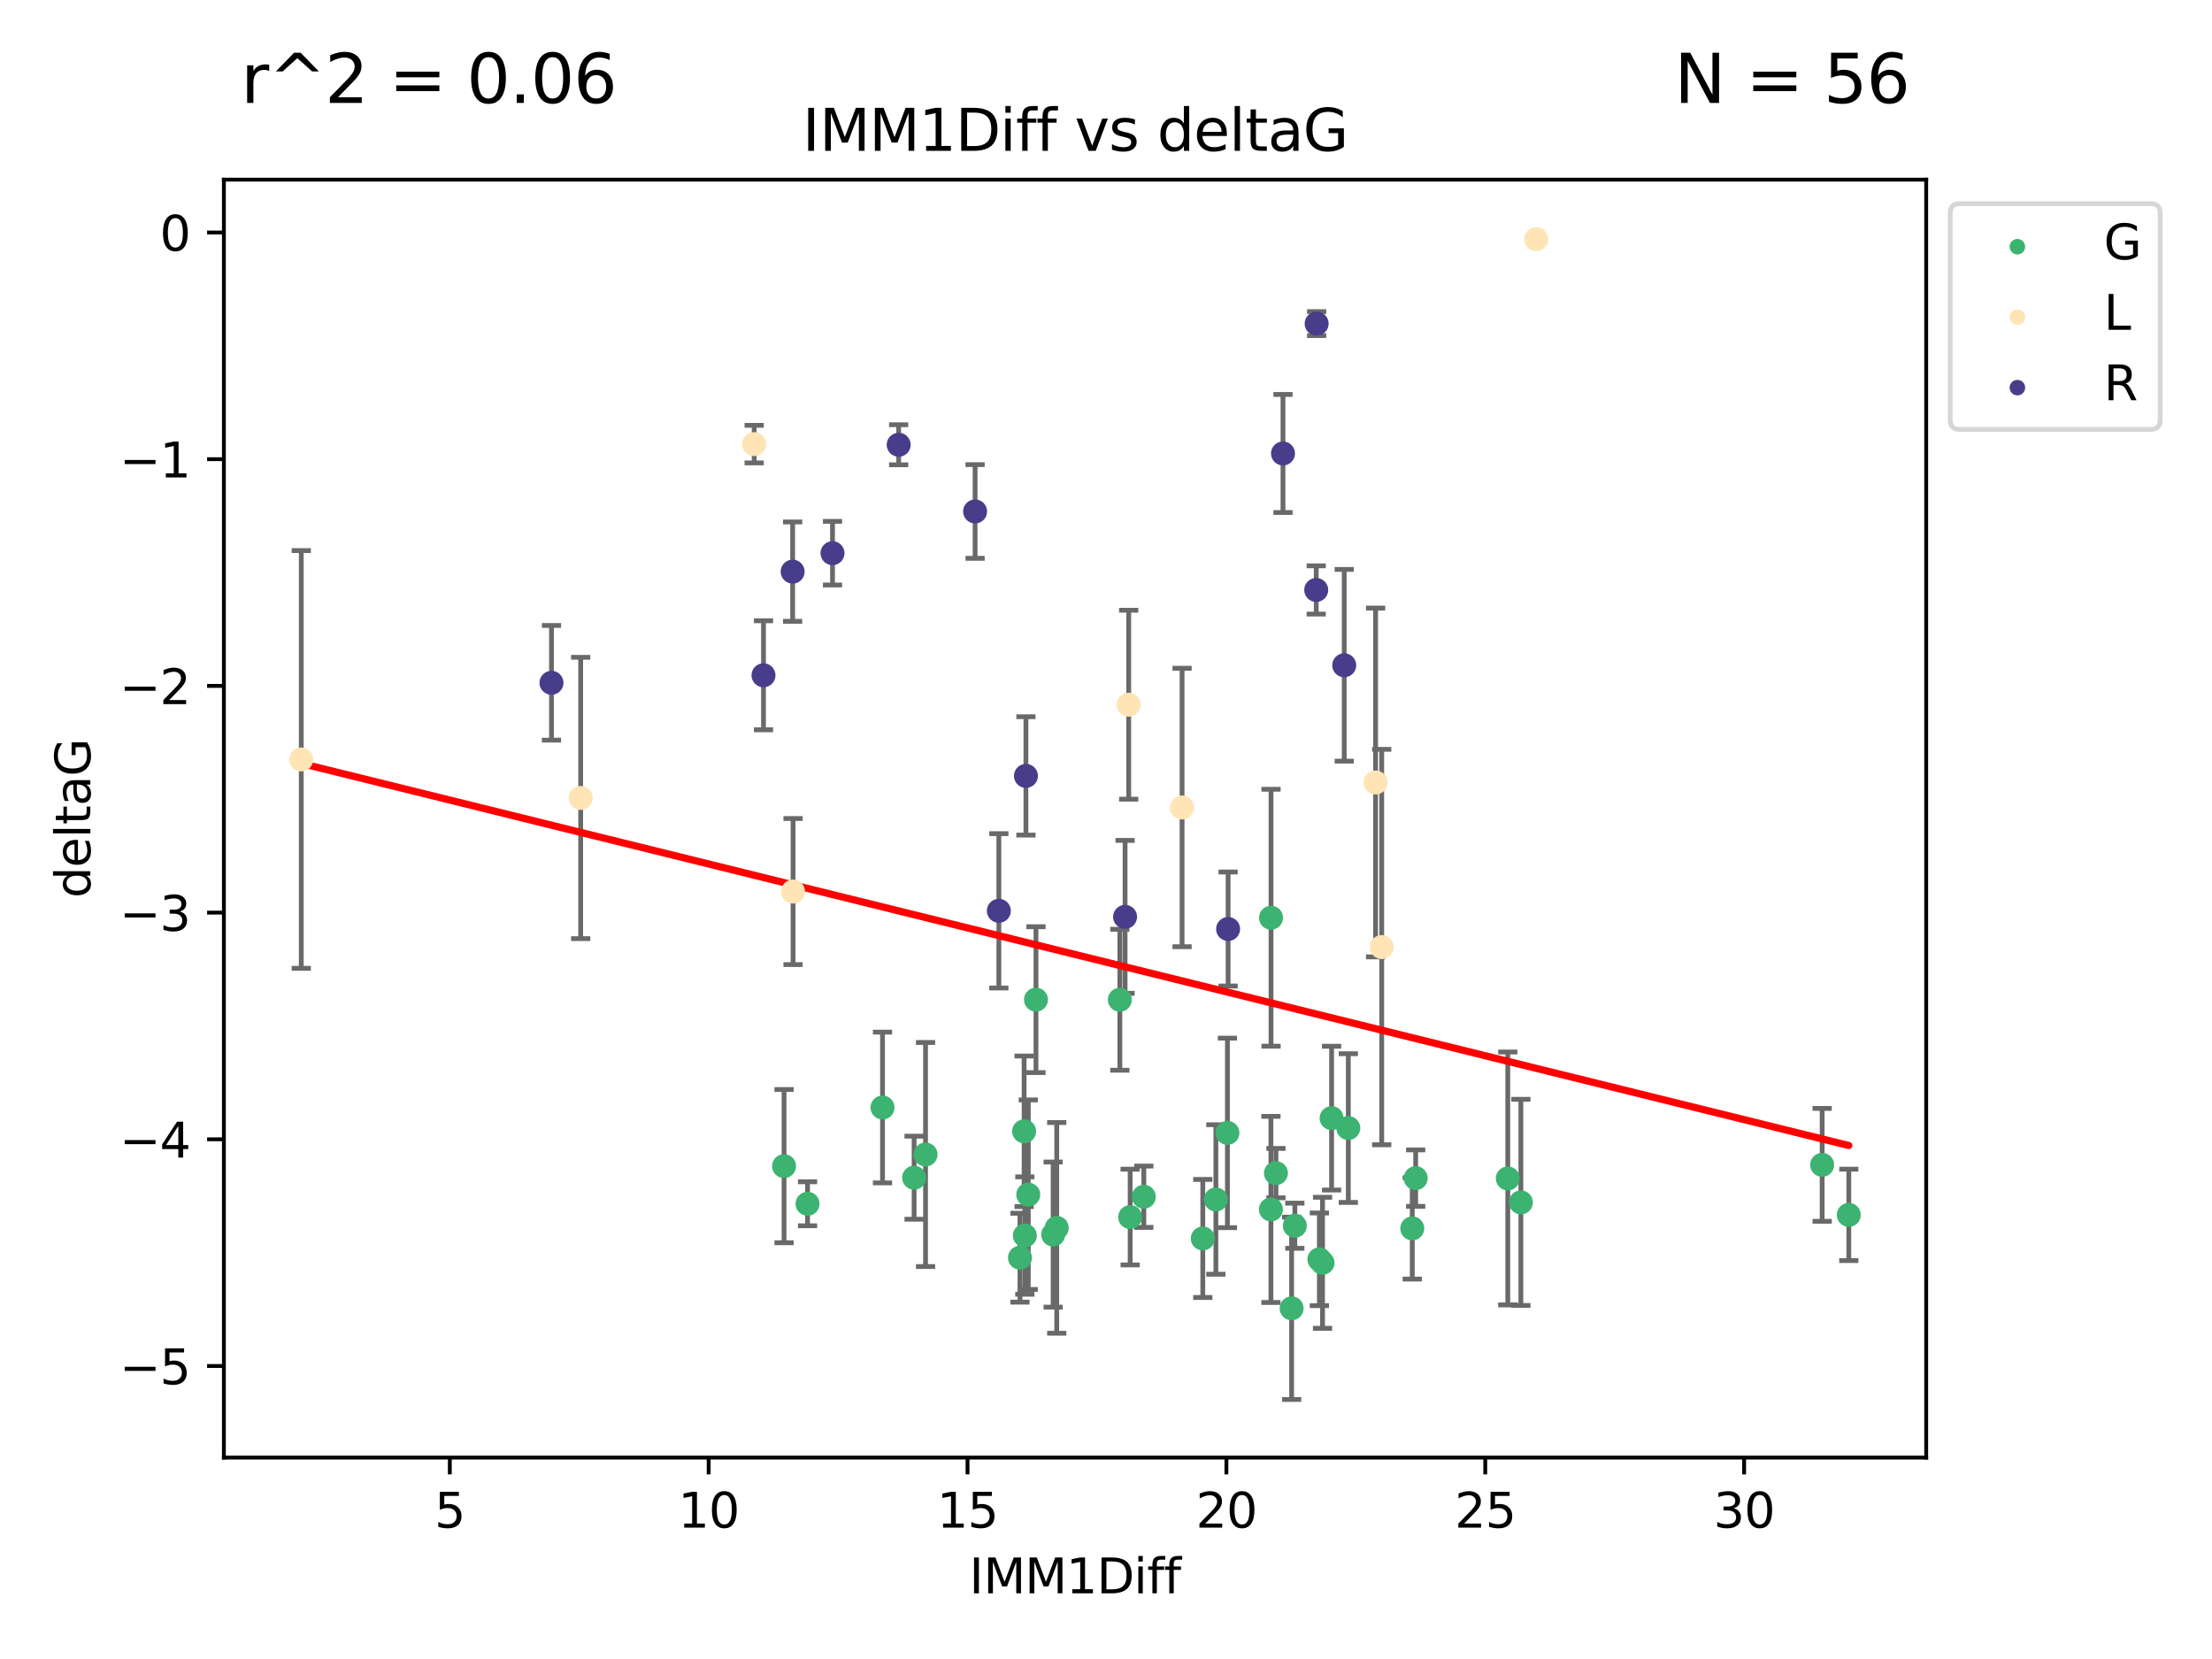 <?xml version="1.0" encoding="utf-8" standalone="no"?>
<!DOCTYPE svg PUBLIC "-//W3C//DTD SVG 1.1//EN"
  "http://www.w3.org/Graphics/SVG/1.1/DTD/svg11.dtd">
<svg xmlns:xlink="http://www.w3.org/1999/xlink" width="460.8pt" height="345.6pt" viewBox="0 0 460.8 345.6" xmlns="http://www.w3.org/2000/svg" version="1.1">
 <defs>
  <style type="text/css">*{stroke-linejoin: round; stroke-linecap: butt}</style>
 </defs>
 <g id="figure_1">
  <g id="patch_1">
   <path d="M 0 345.6 
L 460.8 345.6 
L 460.8 0 
L 0 0 
z
" style="fill: #ffffff"/>
  </g>
  <g id="axes_1">
   <g id="patch_2">
    <path d="M 46.64 303.64 
L 401.26 303.64 
L 401.26 37.422 
L 46.64 37.422 
z
" style="fill: #ffffff"/>
   </g>
   <g id="PathCollection_1">
    <defs>
     <path id="m02817403e9" d="M 0 1.118 
C 0.297 1.118 0.581 1 0.791 0.791 
C 1 0.581 1.118 0.297 1.118 0 
C 1.118 -0.297 1 -0.581 0.791 -0.791 
C 0.581 -1 0.297 -1.118 0 -1.118 
C -0.297 -1.118 -0.581 -1 -0.791 -0.791 
C -1 -0.581 -1.118 -0.297 -1.118 0 
C -1.118 0.297 -1 0.581 -0.791 0.791 
C -0.581 1 -0.297 1.118 0 1.118 
z
" style="stroke: #3cb371"/>
    </defs>
    <g clip-path="url(#p7380a1d9b7)">
     <use xlink:href="#m02817403e9" x="168.228" y="250.77" style="fill: #3cb371; stroke: #3cb371"/>
     <use xlink:href="#m02817403e9" x="219.393" y="257.184" style="fill: #3cb371; stroke: #3cb371"/>
     <use xlink:href="#m02817403e9" x="212.48" y="262.001" style="fill: #3cb371; stroke: #3cb371"/>
     <use xlink:href="#m02817403e9" x="264.756" y="251.945" style="fill: #3cb371; stroke: #3cb371"/>
     <use xlink:href="#m02817403e9" x="269.07" y="272.547" style="fill: #3cb371; stroke: #3cb371"/>
     <use xlink:href="#m02817403e9" x="238.278" y="249.302" style="fill: #3cb371; stroke: #3cb371"/>
     <use xlink:href="#m02817403e9" x="316.827" y="250.481" style="fill: #3cb371; stroke: #3cb371"/>
     <use xlink:href="#m02817403e9" x="275.509" y="263.066" style="fill: #3cb371; stroke: #3cb371"/>
     <use xlink:href="#m02817403e9" x="269.739" y="255.342" style="fill: #3cb371; stroke: #3cb371"/>
     <use xlink:href="#m02817403e9" x="190.424" y="245.334" style="fill: #3cb371; stroke: #3cb371"/>
     <use xlink:href="#m02817403e9" x="235.431" y="253.535" style="fill: #3cb371; stroke: #3cb371"/>
     <use xlink:href="#m02817403e9" x="215.813" y="208.247" style="fill: #3cb371; stroke: #3cb371"/>
     <use xlink:href="#m02817403e9" x="253.291" y="249.873" style="fill: #3cb371; stroke: #3cb371"/>
     <use xlink:href="#m02817403e9" x="163.332" y="242.925" style="fill: #3cb371; stroke: #3cb371"/>
     <use xlink:href="#m02817403e9" x="274.851" y="262.343" style="fill: #3cb371; stroke: #3cb371"/>
     <use xlink:href="#m02817403e9" x="213.343" y="235.671" style="fill: #3cb371; stroke: #3cb371"/>
     <use xlink:href="#m02817403e9" x="233.285" y="208.265" style="fill: #3cb371; stroke: #3cb371"/>
     <use xlink:href="#m02817403e9" x="213.494" y="257.39" style="fill: #3cb371; stroke: #3cb371"/>
     <use xlink:href="#m02817403e9" x="294.912" y="245.427" style="fill: #3cb371; stroke: #3cb371"/>
     <use xlink:href="#m02817403e9" x="220.137" y="255.789" style="fill: #3cb371; stroke: #3cb371"/>
     <use xlink:href="#m02817403e9" x="265.802" y="244.384" style="fill: #3cb371; stroke: #3cb371"/>
     <use xlink:href="#m02817403e9" x="385.141" y="253.077" style="fill: #3cb371; stroke: #3cb371"/>
     <use xlink:href="#m02817403e9" x="294.2" y="255.893" style="fill: #3cb371; stroke: #3cb371"/>
     <use xlink:href="#m02817403e9" x="250.563" y="257.993" style="fill: #3cb371; stroke: #3cb371"/>
     <use xlink:href="#m02817403e9" x="214.206" y="248.869" style="fill: #3cb371; stroke: #3cb371"/>
     <use xlink:href="#m02817403e9" x="280.88" y="234.996" style="fill: #3cb371; stroke: #3cb371"/>
     <use xlink:href="#m02817403e9" x="379.587" y="242.663" style="fill: #3cb371; stroke: #3cb371"/>
     <use xlink:href="#m02817403e9" x="183.845" y="230.713" style="fill: #3cb371; stroke: #3cb371"/>
     <use xlink:href="#m02817403e9" x="277.396" y="232.927" style="fill: #3cb371; stroke: #3cb371"/>
     <use xlink:href="#m02817403e9" x="192.808" y="240.504" style="fill: #3cb371; stroke: #3cb371"/>
     <use xlink:href="#m02817403e9" x="264.778" y="191.182" style="fill: #3cb371; stroke: #3cb371"/>
     <use xlink:href="#m02817403e9" x="314.098" y="245.493" style="fill: #3cb371; stroke: #3cb371"/>
     <use xlink:href="#m02817403e9" x="255.696" y="236.001" style="fill: #3cb371; stroke: #3cb371"/>
    </g>
   </g>
   <g id="PathCollection_2">
    <defs>
     <path id="m077563ca65" d="M 0 1.118 
C 0.297 1.118 0.581 1 0.791 0.791 
C 1 0.581 1.118 0.297 1.118 0 
C 1.118 -0.297 1 -0.581 0.791 -0.791 
C 0.581 -1 0.297 -1.118 0 -1.118 
C -0.297 -1.118 -0.581 -1 -0.791 -0.791 
C -1 -0.581 -1.118 -0.297 -1.118 0 
C -1.118 0.297 -1 0.581 -0.791 0.791 
C -0.581 1 -0.297 1.118 0 1.118 
z
" style="stroke: #ffe4b5"/>
    </defs>
    <g clip-path="url(#p7380a1d9b7)">
     <use xlink:href="#m077563ca65" x="320.02" y="49.835" style="fill: #ffe4b5; stroke: #ffe4b5"/>
     <use xlink:href="#m077563ca65" x="120.967" y="166.231" style="fill: #ffe4b5; stroke: #ffe4b5"/>
     <use xlink:href="#m077563ca65" x="246.248" y="168.213" style="fill: #ffe4b5; stroke: #ffe4b5"/>
     <use xlink:href="#m077563ca65" x="157.108" y="92.516" style="fill: #ffe4b5; stroke: #ffe4b5"/>
     <use xlink:href="#m077563ca65" x="286.564" y="163.006" style="fill: #ffe4b5; stroke: #ffe4b5"/>
     <use xlink:href="#m077563ca65" x="165.208" y="185.729" style="fill: #ffe4b5; stroke: #ffe4b5"/>
     <use xlink:href="#m077563ca65" x="62.759" y="158.209" style="fill: #ffe4b5; stroke: #ffe4b5"/>
     <use xlink:href="#m077563ca65" x="287.836" y="197.287" style="fill: #ffe4b5; stroke: #ffe4b5"/>
     <use xlink:href="#m077563ca65" x="235.129" y="146.804" style="fill: #ffe4b5; stroke: #ffe4b5"/>
    </g>
   </g>
   <g id="PathCollection_3">
    <defs>
     <path id="mfc2e50a3d2" d="M 0 1.118 
C 0.297 1.118 0.581 1 0.791 0.791 
C 1 0.581 1.118 0.297 1.118 0 
C 1.118 -0.297 1 -0.581 0.791 -0.791 
C 0.581 -1 0.297 -1.118 0 -1.118 
C -0.297 -1.118 -0.581 -1 -0.791 -0.791 
C -1 -0.581 -1.118 -0.297 -1.118 0 
C -1.118 0.297 -1 0.581 -0.791 0.791 
C -0.581 1 -0.297 1.118 0 1.118 
z
" style="stroke: #483d8b"/>
    </defs>
    <g clip-path="url(#p7380a1d9b7)">
     <use xlink:href="#mfc2e50a3d2" x="274.279" y="67.411" style="fill: #483d8b; stroke: #483d8b"/>
     <use xlink:href="#mfc2e50a3d2" x="234.374" y="190.999" style="fill: #483d8b; stroke: #483d8b"/>
     <use xlink:href="#mfc2e50a3d2" x="173.427" y="115.236" style="fill: #483d8b; stroke: #483d8b"/>
     <use xlink:href="#mfc2e50a3d2" x="203.129" y="106.546" style="fill: #483d8b; stroke: #483d8b"/>
     <use xlink:href="#mfc2e50a3d2" x="114.884" y="142.24" style="fill: #483d8b; stroke: #483d8b"/>
     <use xlink:href="#mfc2e50a3d2" x="208.08" y="189.741" style="fill: #483d8b; stroke: #483d8b"/>
     <use xlink:href="#mfc2e50a3d2" x="274.193" y="122.899" style="fill: #483d8b; stroke: #483d8b"/>
     <use xlink:href="#mfc2e50a3d2" x="213.72" y="161.632" style="fill: #483d8b; stroke: #483d8b"/>
     <use xlink:href="#mfc2e50a3d2" x="267.269" y="94.465" style="fill: #483d8b; stroke: #483d8b"/>
     <use xlink:href="#mfc2e50a3d2" x="187.21" y="92.652" style="fill: #483d8b; stroke: #483d8b"/>
     <use xlink:href="#mfc2e50a3d2" x="165.122" y="119.081" style="fill: #483d8b; stroke: #483d8b"/>
     <use xlink:href="#mfc2e50a3d2" x="159.05" y="140.674" style="fill: #483d8b; stroke: #483d8b"/>
     <use xlink:href="#mfc2e50a3d2" x="280.028" y="138.588" style="fill: #483d8b; stroke: #483d8b"/>
     <use xlink:href="#mfc2e50a3d2" x="255.837" y="193.528" style="fill: #483d8b; stroke: #483d8b"/>
    </g>
   </g>
   <g id="matplotlib.axis_1">
    <g id="xtick_1">
     <g id="line2d_1">
      <defs>
       <path id="m4957bb670a" d="M 0 0 
L 0 3.5 
" style="stroke: #000000; stroke-width: 0.8"/>
      </defs>
      <g>
       <use xlink:href="#m4957bb670a" x="93.702" y="303.64" style="stroke: #000000; stroke-width: 0.8"/>
      </g>
     </g>
     <g id="text_1">
      <!-- 5 -->
      <g transform="translate(90.521 318.238)scale(0.1 -0.1)">
       <defs>
        <path id="DejaVuSans-35" d="M 691 4666 
L 3169 4666 
L 3169 4134 
L 1269 4134 
L 1269 2991 
Q 1406 3038 1543 3061 
Q 1681 3084 1819 3084 
Q 2600 3084 3056 2656 
Q 3513 2228 3513 1497 
Q 3513 744 3044 326 
Q 2575 -91 1722 -91 
Q 1428 -91 1123 -41 
Q 819 9 494 109 
L 494 744 
Q 775 591 1075 516 
Q 1375 441 1709 441 
Q 2250 441 2565 725 
Q 2881 1009 2881 1497 
Q 2881 1984 2565 2268 
Q 2250 2553 1709 2553 
Q 1456 2553 1204 2497 
Q 953 2441 691 2322 
L 691 4666 
z
" transform="scale(0.016)"/>
       </defs>
       <use xlink:href="#DejaVuSans-35"/>
      </g>
     </g>
    </g>
    <g id="xtick_2">
     <g id="line2d_2">
      <g>
       <use xlink:href="#m4957bb670a" x="147.628" y="303.64" style="stroke: #000000; stroke-width: 0.8"/>
      </g>
     </g>
     <g id="text_2">
      <!-- 10 -->
      <g transform="translate(141.266 318.238)scale(0.1 -0.1)">
       <defs>
        <path id="DejaVuSans-31" d="M 794 531 
L 1825 531 
L 1825 4091 
L 703 3866 
L 703 4441 
L 1819 4666 
L 2450 4666 
L 2450 531 
L 3481 531 
L 3481 0 
L 794 0 
L 794 531 
z
" transform="scale(0.016)"/>
        <path id="DejaVuSans-30" d="M 2034 4250 
Q 1547 4250 1301 3770 
Q 1056 3291 1056 2328 
Q 1056 1369 1301 889 
Q 1547 409 2034 409 
Q 2525 409 2770 889 
Q 3016 1369 3016 2328 
Q 3016 3291 2770 3770 
Q 2525 4250 2034 4250 
z
M 2034 4750 
Q 2819 4750 3233 4129 
Q 3647 3509 3647 2328 
Q 3647 1150 3233 529 
Q 2819 -91 2034 -91 
Q 1250 -91 836 529 
Q 422 1150 422 2328 
Q 422 3509 836 4129 
Q 1250 4750 2034 4750 
z
" transform="scale(0.016)"/>
       </defs>
       <use xlink:href="#DejaVuSans-31"/>
       <use xlink:href="#DejaVuSans-30" x="63.623"/>
      </g>
     </g>
    </g>
    <g id="xtick_3">
     <g id="line2d_3">
      <g>
       <use xlink:href="#m4957bb670a" x="201.554" y="303.64" style="stroke: #000000; stroke-width: 0.8"/>
      </g>
     </g>
     <g id="text_3">
      <!-- 15 -->
      <g transform="translate(195.192 318.238)scale(0.1 -0.1)">
       <use xlink:href="#DejaVuSans-31"/>
       <use xlink:href="#DejaVuSans-35" x="63.623"/>
      </g>
     </g>
    </g>
    <g id="xtick_4">
     <g id="line2d_4">
      <g>
       <use xlink:href="#m4957bb670a" x="255.481" y="303.64" style="stroke: #000000; stroke-width: 0.8"/>
      </g>
     </g>
     <g id="text_4">
      <!-- 20 -->
      <g transform="translate(249.118 318.238)scale(0.1 -0.1)">
       <defs>
        <path id="DejaVuSans-32" d="M 1228 531 
L 3431 531 
L 3431 0 
L 469 0 
L 469 531 
Q 828 903 1448 1529 
Q 2069 2156 2228 2338 
Q 2531 2678 2651 2914 
Q 2772 3150 2772 3378 
Q 2772 3750 2511 3984 
Q 2250 4219 1831 4219 
Q 1534 4219 1204 4116 
Q 875 4013 500 3803 
L 500 4441 
Q 881 4594 1212 4672 
Q 1544 4750 1819 4750 
Q 2544 4750 2975 4387 
Q 3406 4025 3406 3419 
Q 3406 3131 3298 2873 
Q 3191 2616 2906 2266 
Q 2828 2175 2409 1742 
Q 1991 1309 1228 531 
z
" transform="scale(0.016)"/>
       </defs>
       <use xlink:href="#DejaVuSans-32"/>
       <use xlink:href="#DejaVuSans-30" x="63.623"/>
      </g>
     </g>
    </g>
    <g id="xtick_5">
     <g id="line2d_5">
      <g>
       <use xlink:href="#m4957bb670a" x="309.407" y="303.64" style="stroke: #000000; stroke-width: 0.8"/>
      </g>
     </g>
     <g id="text_5">
      <!-- 25 -->
      <g transform="translate(303.044 318.238)scale(0.1 -0.1)">
       <use xlink:href="#DejaVuSans-32"/>
       <use xlink:href="#DejaVuSans-35" x="63.623"/>
      </g>
     </g>
    </g>
    <g id="xtick_6">
     <g id="line2d_6">
      <g>
       <use xlink:href="#m4957bb670a" x="363.333" y="303.64" style="stroke: #000000; stroke-width: 0.8"/>
      </g>
     </g>
     <g id="text_6">
      <!-- 30 -->
      <g transform="translate(356.971 318.238)scale(0.1 -0.1)">
       <defs>
        <path id="DejaVuSans-33" d="M 2597 2516 
Q 3050 2419 3304 2112 
Q 3559 1806 3559 1356 
Q 3559 666 3084 287 
Q 2609 -91 1734 -91 
Q 1441 -91 1130 -33 
Q 819 25 488 141 
L 488 750 
Q 750 597 1062 519 
Q 1375 441 1716 441 
Q 2309 441 2620 675 
Q 2931 909 2931 1356 
Q 2931 1769 2642 2001 
Q 2353 2234 1838 2234 
L 1294 2234 
L 1294 2753 
L 1863 2753 
Q 2328 2753 2575 2939 
Q 2822 3125 2822 3475 
Q 2822 3834 2567 4026 
Q 2313 4219 1838 4219 
Q 1578 4219 1281 4162 
Q 984 4106 628 3988 
L 628 4550 
Q 988 4650 1302 4700 
Q 1616 4750 1894 4750 
Q 2613 4750 3031 4423 
Q 3450 4097 3450 3541 
Q 3450 3153 3228 2886 
Q 3006 2619 2597 2516 
z
" transform="scale(0.016)"/>
       </defs>
       <use xlink:href="#DejaVuSans-33"/>
       <use xlink:href="#DejaVuSans-30" x="63.623"/>
      </g>
     </g>
    </g>
    <g id="text_7">
     <!-- IMM1Diff -->
     <g transform="translate(201.906 331.917)scale(0.1 -0.1)">
      <defs>
       <path id="DejaVuSans-49" d="M 628 4666 
L 1259 4666 
L 1259 0 
L 628 0 
L 628 4666 
z
" transform="scale(0.016)"/>
       <path id="DejaVuSans-4d" d="M 628 4666 
L 1569 4666 
L 2759 1491 
L 3956 4666 
L 4897 4666 
L 4897 0 
L 4281 0 
L 4281 4097 
L 3078 897 
L 2444 897 
L 1241 4097 
L 1241 0 
L 628 0 
L 628 4666 
z
" transform="scale(0.016)"/>
       <path id="DejaVuSans-44" d="M 1259 4147 
L 1259 519 
L 2022 519 
Q 2988 519 3436 956 
Q 3884 1394 3884 2338 
Q 3884 3275 3436 3711 
Q 2988 4147 2022 4147 
L 1259 4147 
z
M 628 4666 
L 1925 4666 
Q 3281 4666 3915 4102 
Q 4550 3538 4550 2338 
Q 4550 1131 3912 565 
Q 3275 0 1925 0 
L 628 0 
L 628 4666 
z
" transform="scale(0.016)"/>
       <path id="DejaVuSans-69" d="M 603 3500 
L 1178 3500 
L 1178 0 
L 603 0 
L 603 3500 
z
M 603 4863 
L 1178 4863 
L 1178 4134 
L 603 4134 
L 603 4863 
z
" transform="scale(0.016)"/>
       <path id="DejaVuSans-66" d="M 2375 4863 
L 2375 4384 
L 1825 4384 
Q 1516 4384 1395 4259 
Q 1275 4134 1275 3809 
L 1275 3500 
L 2222 3500 
L 2222 3053 
L 1275 3053 
L 1275 0 
L 697 0 
L 697 3053 
L 147 3053 
L 147 3500 
L 697 3500 
L 697 3744 
Q 697 4328 969 4595 
Q 1241 4863 1831 4863 
L 2375 4863 
z
" transform="scale(0.016)"/>
      </defs>
      <use xlink:href="#DejaVuSans-49"/>
      <use xlink:href="#DejaVuSans-4d" x="29.492"/>
      <use xlink:href="#DejaVuSans-4d" x="115.771"/>
      <use xlink:href="#DejaVuSans-31" x="202.051"/>
      <use xlink:href="#DejaVuSans-44" x="265.674"/>
      <use xlink:href="#DejaVuSans-69" x="342.676"/>
      <use xlink:href="#DejaVuSans-66" x="370.459"/>
      <use xlink:href="#DejaVuSans-66" x="405.664"/>
     </g>
    </g>
   </g>
   <g id="matplotlib.axis_2">
    <g id="ytick_1">
     <g id="line2d_7">
      <defs>
       <path id="mec4d751f1e" d="M 0 0 
L -3.5 0 
" style="stroke: #000000; stroke-width: 0.8"/>
      </defs>
      <g>
       <use xlink:href="#mec4d751f1e" x="46.64" y="284.561" style="stroke: #000000; stroke-width: 0.8"/>
      </g>
     </g>
     <g id="text_8">
      <!-- −5 -->
      <g transform="translate(24.898 288.36)scale(0.1 -0.1)">
       <defs>
        <path id="DejaVuSans-2212" d="M 678 2272 
L 4684 2272 
L 4684 1741 
L 678 1741 
L 678 2272 
z
" transform="scale(0.016)"/>
       </defs>
       <use xlink:href="#DejaVuSans-2212"/>
       <use xlink:href="#DejaVuSans-35" x="83.789"/>
      </g>
     </g>
    </g>
    <g id="ytick_2">
     <g id="line2d_8">
      <g>
       <use xlink:href="#mec4d751f1e" x="46.64" y="237.336" style="stroke: #000000; stroke-width: 0.8"/>
      </g>
     </g>
     <g id="text_9">
      <!-- −4 -->
      <g transform="translate(24.898 241.135)scale(0.1 -0.1)">
       <defs>
        <path id="DejaVuSans-34" d="M 2419 4116 
L 825 1625 
L 2419 1625 
L 2419 4116 
z
M 2253 4666 
L 3047 4666 
L 3047 1625 
L 3713 1625 
L 3713 1100 
L 3047 1100 
L 3047 0 
L 2419 0 
L 2419 1100 
L 313 1100 
L 313 1709 
L 2253 4666 
z
" transform="scale(0.016)"/>
       </defs>
       <use xlink:href="#DejaVuSans-2212"/>
       <use xlink:href="#DejaVuSans-34" x="83.789"/>
      </g>
     </g>
    </g>
    <g id="ytick_3">
     <g id="line2d_9">
      <g>
       <use xlink:href="#mec4d751f1e" x="46.64" y="190.11" style="stroke: #000000; stroke-width: 0.8"/>
      </g>
     </g>
     <g id="text_10">
      <!-- −3 -->
      <g transform="translate(24.898 193.909)scale(0.1 -0.1)">
       <use xlink:href="#DejaVuSans-2212"/>
       <use xlink:href="#DejaVuSans-33" x="83.789"/>
      </g>
     </g>
    </g>
    <g id="ytick_4">
     <g id="line2d_10">
      <g>
       <use xlink:href="#mec4d751f1e" x="46.64" y="142.885" style="stroke: #000000; stroke-width: 0.8"/>
      </g>
     </g>
     <g id="text_11">
      <!-- −2 -->
      <g transform="translate(24.898 146.684)scale(0.1 -0.1)">
       <use xlink:href="#DejaVuSans-2212"/>
       <use xlink:href="#DejaVuSans-32" x="83.789"/>
      </g>
     </g>
    </g>
    <g id="ytick_5">
     <g id="line2d_11">
      <g>
       <use xlink:href="#mec4d751f1e" x="46.64" y="95.659" style="stroke: #000000; stroke-width: 0.8"/>
      </g>
     </g>
     <g id="text_12">
      <!-- −1 -->
      <g transform="translate(24.898 99.458)scale(0.1 -0.1)">
       <use xlink:href="#DejaVuSans-2212"/>
       <use xlink:href="#DejaVuSans-31" x="83.789"/>
      </g>
     </g>
    </g>
    <g id="ytick_6">
     <g id="line2d_12">
      <g>
       <use xlink:href="#mec4d751f1e" x="46.64" y="48.434" style="stroke: #000000; stroke-width: 0.8"/>
      </g>
     </g>
     <g id="text_13">
      <!-- 0 -->
      <g transform="translate(33.278 52.233)scale(0.1 -0.1)">
       <use xlink:href="#DejaVuSans-30"/>
      </g>
     </g>
    </g>
    <g id="text_14">
     <!-- deltaG -->
     <g transform="translate(18.818 187.069)rotate(-90)scale(0.1 -0.1)">
      <defs>
       <path id="DejaVuSans-64" d="M 2906 2969 
L 2906 4863 
L 3481 4863 
L 3481 0 
L 2906 0 
L 2906 525 
Q 2725 213 2448 61 
Q 2172 -91 1784 -91 
Q 1150 -91 751 415 
Q 353 922 353 1747 
Q 353 2572 751 3078 
Q 1150 3584 1784 3584 
Q 2172 3584 2448 3432 
Q 2725 3281 2906 2969 
z
M 947 1747 
Q 947 1113 1208 752 
Q 1469 391 1925 391 
Q 2381 391 2643 752 
Q 2906 1113 2906 1747 
Q 2906 2381 2643 2742 
Q 2381 3103 1925 3103 
Q 1469 3103 1208 2742 
Q 947 2381 947 1747 
z
" transform="scale(0.016)"/>
       <path id="DejaVuSans-65" d="M 3597 1894 
L 3597 1613 
L 953 1613 
Q 991 1019 1311 708 
Q 1631 397 2203 397 
Q 2534 397 2845 478 
Q 3156 559 3463 722 
L 3463 178 
Q 3153 47 2828 -22 
Q 2503 -91 2169 -91 
Q 1331 -91 842 396 
Q 353 884 353 1716 
Q 353 2575 817 3079 
Q 1281 3584 2069 3584 
Q 2775 3584 3186 3129 
Q 3597 2675 3597 1894 
z
M 3022 2063 
Q 3016 2534 2758 2815 
Q 2500 3097 2075 3097 
Q 1594 3097 1305 2825 
Q 1016 2553 972 2059 
L 3022 2063 
z
" transform="scale(0.016)"/>
       <path id="DejaVuSans-6c" d="M 603 4863 
L 1178 4863 
L 1178 0 
L 603 0 
L 603 4863 
z
" transform="scale(0.016)"/>
       <path id="DejaVuSans-74" d="M 1172 4494 
L 1172 3500 
L 2356 3500 
L 2356 3053 
L 1172 3053 
L 1172 1153 
Q 1172 725 1289 603 
Q 1406 481 1766 481 
L 2356 481 
L 2356 0 
L 1766 0 
Q 1100 0 847 248 
Q 594 497 594 1153 
L 594 3053 
L 172 3053 
L 172 3500 
L 594 3500 
L 594 4494 
L 1172 4494 
z
" transform="scale(0.016)"/>
       <path id="DejaVuSans-61" d="M 2194 1759 
Q 1497 1759 1228 1600 
Q 959 1441 959 1056 
Q 959 750 1161 570 
Q 1363 391 1709 391 
Q 2188 391 2477 730 
Q 2766 1069 2766 1631 
L 2766 1759 
L 2194 1759 
z
M 3341 1997 
L 3341 0 
L 2766 0 
L 2766 531 
Q 2569 213 2275 61 
Q 1981 -91 1556 -91 
Q 1019 -91 701 211 
Q 384 513 384 1019 
Q 384 1609 779 1909 
Q 1175 2209 1959 2209 
L 2766 2209 
L 2766 2266 
Q 2766 2663 2505 2880 
Q 2244 3097 1772 3097 
Q 1472 3097 1187 3025 
Q 903 2953 641 2809 
L 641 3341 
Q 956 3463 1253 3523 
Q 1550 3584 1831 3584 
Q 2591 3584 2966 3190 
Q 3341 2797 3341 1997 
z
" transform="scale(0.016)"/>
       <path id="DejaVuSans-47" d="M 3809 666 
L 3809 1919 
L 2778 1919 
L 2778 2438 
L 4434 2438 
L 4434 434 
Q 4069 175 3628 42 
Q 3188 -91 2688 -91 
Q 1594 -91 976 548 
Q 359 1188 359 2328 
Q 359 3472 976 4111 
Q 1594 4750 2688 4750 
Q 3144 4750 3555 4637 
Q 3966 4525 4313 4306 
L 4313 3634 
Q 3963 3931 3569 4081 
Q 3175 4231 2741 4231 
Q 1884 4231 1454 3753 
Q 1025 3275 1025 2328 
Q 1025 1384 1454 906 
Q 1884 428 2741 428 
Q 3075 428 3337 486 
Q 3600 544 3809 666 
z
" transform="scale(0.016)"/>
      </defs>
      <use xlink:href="#DejaVuSans-64"/>
      <use xlink:href="#DejaVuSans-65" x="63.477"/>
      <use xlink:href="#DejaVuSans-6c" x="125"/>
      <use xlink:href="#DejaVuSans-74" x="152.783"/>
      <use xlink:href="#DejaVuSans-61" x="191.992"/>
      <use xlink:href="#DejaVuSans-47" x="253.271"/>
     </g>
    </g>
   </g>
   <g id="LineCollection_1">
    <path d="M 168.228 255.353 
L 168.228 246.186 
" clip-path="url(#p7380a1d9b7)" style="fill: none; stroke: #696969"/>
    <path d="M 219.393 272.298 
L 219.393 242.07 
" clip-path="url(#p7380a1d9b7)" style="fill: none; stroke: #696969"/>
    <path d="M 212.48 271.259 
L 212.48 252.742 
" clip-path="url(#p7380a1d9b7)" style="fill: none; stroke: #696969"/>
    <path d="M 264.756 271.33 
L 264.756 232.559 
" clip-path="url(#p7380a1d9b7)" style="fill: none; stroke: #696969"/>
    <path d="M 269.07 291.539 
L 269.07 253.556 
" clip-path="url(#p7380a1d9b7)" style="fill: none; stroke: #696969"/>
    <path d="M 238.278 255.689 
L 238.278 242.915 
" clip-path="url(#p7380a1d9b7)" style="fill: none; stroke: #696969"/>
    <path d="M 316.827 271.954 
L 316.827 229.009 
" clip-path="url(#p7380a1d9b7)" style="fill: none; stroke: #696969"/>
    <path d="M 275.509 276.715 
L 275.509 249.417 
" clip-path="url(#p7380a1d9b7)" style="fill: none; stroke: #696969"/>
    <path d="M 269.739 260.048 
L 269.739 250.636 
" clip-path="url(#p7380a1d9b7)" style="fill: none; stroke: #696969"/>
    <path d="M 190.424 253.986 
L 190.424 236.683 
" clip-path="url(#p7380a1d9b7)" style="fill: none; stroke: #696969"/>
    <path d="M 235.431 263.508 
L 235.431 243.561 
" clip-path="url(#p7380a1d9b7)" style="fill: none; stroke: #696969"/>
    <path d="M 215.813 223.438 
L 215.813 193.056 
" clip-path="url(#p7380a1d9b7)" style="fill: none; stroke: #696969"/>
    <path d="M 253.291 265.447 
L 253.291 234.3 
" clip-path="url(#p7380a1d9b7)" style="fill: none; stroke: #696969"/>
    <path d="M 163.332 258.885 
L 163.332 226.964 
" clip-path="url(#p7380a1d9b7)" style="fill: none; stroke: #696969"/>
    <path d="M 274.851 272.003 
L 274.851 252.684 
" clip-path="url(#p7380a1d9b7)" style="fill: none; stroke: #696969"/>
    <path d="M 213.343 251.352 
L 213.343 219.99 
" clip-path="url(#p7380a1d9b7)" style="fill: none; stroke: #696969"/>
    <path d="M 233.285 222.946 
L 233.285 193.585 
" clip-path="url(#p7380a1d9b7)" style="fill: none; stroke: #696969"/>
    <path d="M 213.494 269.618 
L 213.494 245.162 
" clip-path="url(#p7380a1d9b7)" style="fill: none; stroke: #696969"/>
    <path d="M 294.912 251.307 
L 294.912 239.547 
" clip-path="url(#p7380a1d9b7)" style="fill: none; stroke: #696969"/>
    <path d="M 220.137 277.736 
L 220.137 233.842 
" clip-path="url(#p7380a1d9b7)" style="fill: none; stroke: #696969"/>
    <path d="M 265.802 249.529 
L 265.802 239.239 
" clip-path="url(#p7380a1d9b7)" style="fill: none; stroke: #696969"/>
    <path d="M 385.141 262.6 
L 385.141 243.555 
" clip-path="url(#p7380a1d9b7)" style="fill: none; stroke: #696969"/>
    <path d="M 294.2 266.455 
L 294.2 245.332 
" clip-path="url(#p7380a1d9b7)" style="fill: none; stroke: #696969"/>
    <path d="M 250.563 270.286 
L 250.563 245.699 
" clip-path="url(#p7380a1d9b7)" style="fill: none; stroke: #696969"/>
    <path d="M 214.206 268.611 
L 214.206 229.128 
" clip-path="url(#p7380a1d9b7)" style="fill: none; stroke: #696969"/>
    <path d="M 280.88 250.49 
L 280.88 219.503 
" clip-path="url(#p7380a1d9b7)" style="fill: none; stroke: #696969"/>
    <path d="M 379.587 254.421 
L 379.587 230.905 
" clip-path="url(#p7380a1d9b7)" style="fill: none; stroke: #696969"/>
    <path d="M 183.845 246.414 
L 183.845 215.011 
" clip-path="url(#p7380a1d9b7)" style="fill: none; stroke: #696969"/>
    <path d="M 277.396 247.902 
L 277.396 217.951 
" clip-path="url(#p7380a1d9b7)" style="fill: none; stroke: #696969"/>
    <path d="M 192.808 263.841 
L 192.808 217.166 
" clip-path="url(#p7380a1d9b7)" style="fill: none; stroke: #696969"/>
    <path d="M 264.778 217.942 
L 264.778 164.423 
" clip-path="url(#p7380a1d9b7)" style="fill: none; stroke: #696969"/>
    <path d="M 314.098 271.837 
L 314.098 219.148 
" clip-path="url(#p7380a1d9b7)" style="fill: none; stroke: #696969"/>
    <path d="M 255.696 255.742 
L 255.696 216.26 
" clip-path="url(#p7380a1d9b7)" style="fill: none; stroke: #696969"/>
   </g>
   <g id="line2d_13">
    <defs>
     <path id="m8fe5395412" d="M 2 0 
L -2 -0 
" style="stroke: #696969"/>
    </defs>
    <g clip-path="url(#p7380a1d9b7)">
     <use xlink:href="#m8fe5395412" x="168.228" y="255.353" style="fill: #696969; stroke: #696969"/>
     <use xlink:href="#m8fe5395412" x="219.393" y="272.298" style="fill: #696969; stroke: #696969"/>
     <use xlink:href="#m8fe5395412" x="212.48" y="271.259" style="fill: #696969; stroke: #696969"/>
     <use xlink:href="#m8fe5395412" x="264.756" y="271.33" style="fill: #696969; stroke: #696969"/>
     <use xlink:href="#m8fe5395412" x="269.07" y="291.539" style="fill: #696969; stroke: #696969"/>
     <use xlink:href="#m8fe5395412" x="238.278" y="255.689" style="fill: #696969; stroke: #696969"/>
     <use xlink:href="#m8fe5395412" x="316.827" y="271.954" style="fill: #696969; stroke: #696969"/>
     <use xlink:href="#m8fe5395412" x="275.509" y="276.715" style="fill: #696969; stroke: #696969"/>
     <use xlink:href="#m8fe5395412" x="269.739" y="260.048" style="fill: #696969; stroke: #696969"/>
     <use xlink:href="#m8fe5395412" x="190.424" y="253.986" style="fill: #696969; stroke: #696969"/>
     <use xlink:href="#m8fe5395412" x="235.431" y="263.508" style="fill: #696969; stroke: #696969"/>
     <use xlink:href="#m8fe5395412" x="215.813" y="223.438" style="fill: #696969; stroke: #696969"/>
     <use xlink:href="#m8fe5395412" x="253.291" y="265.447" style="fill: #696969; stroke: #696969"/>
     <use xlink:href="#m8fe5395412" x="163.332" y="258.885" style="fill: #696969; stroke: #696969"/>
     <use xlink:href="#m8fe5395412" x="274.851" y="272.003" style="fill: #696969; stroke: #696969"/>
     <use xlink:href="#m8fe5395412" x="213.343" y="251.352" style="fill: #696969; stroke: #696969"/>
     <use xlink:href="#m8fe5395412" x="233.285" y="222.946" style="fill: #696969; stroke: #696969"/>
     <use xlink:href="#m8fe5395412" x="213.494" y="269.618" style="fill: #696969; stroke: #696969"/>
     <use xlink:href="#m8fe5395412" x="294.912" y="251.307" style="fill: #696969; stroke: #696969"/>
     <use xlink:href="#m8fe5395412" x="220.137" y="277.736" style="fill: #696969; stroke: #696969"/>
     <use xlink:href="#m8fe5395412" x="265.802" y="249.529" style="fill: #696969; stroke: #696969"/>
     <use xlink:href="#m8fe5395412" x="385.141" y="262.6" style="fill: #696969; stroke: #696969"/>
     <use xlink:href="#m8fe5395412" x="294.2" y="266.455" style="fill: #696969; stroke: #696969"/>
     <use xlink:href="#m8fe5395412" x="250.563" y="270.286" style="fill: #696969; stroke: #696969"/>
     <use xlink:href="#m8fe5395412" x="214.206" y="268.611" style="fill: #696969; stroke: #696969"/>
     <use xlink:href="#m8fe5395412" x="280.88" y="250.49" style="fill: #696969; stroke: #696969"/>
     <use xlink:href="#m8fe5395412" x="379.587" y="254.421" style="fill: #696969; stroke: #696969"/>
     <use xlink:href="#m8fe5395412" x="183.845" y="246.414" style="fill: #696969; stroke: #696969"/>
     <use xlink:href="#m8fe5395412" x="277.396" y="247.902" style="fill: #696969; stroke: #696969"/>
     <use xlink:href="#m8fe5395412" x="192.808" y="263.841" style="fill: #696969; stroke: #696969"/>
     <use xlink:href="#m8fe5395412" x="264.778" y="217.942" style="fill: #696969; stroke: #696969"/>
     <use xlink:href="#m8fe5395412" x="314.098" y="271.837" style="fill: #696969; stroke: #696969"/>
     <use xlink:href="#m8fe5395412" x="255.696" y="255.742" style="fill: #696969; stroke: #696969"/>
    </g>
   </g>
   <g id="line2d_14">
    <g clip-path="url(#p7380a1d9b7)">
     <use xlink:href="#m8fe5395412" x="168.228" y="246.186" style="fill: #696969; stroke: #696969"/>
     <use xlink:href="#m8fe5395412" x="219.393" y="242.07" style="fill: #696969; stroke: #696969"/>
     <use xlink:href="#m8fe5395412" x="212.48" y="252.742" style="fill: #696969; stroke: #696969"/>
     <use xlink:href="#m8fe5395412" x="264.756" y="232.559" style="fill: #696969; stroke: #696969"/>
     <use xlink:href="#m8fe5395412" x="269.07" y="253.556" style="fill: #696969; stroke: #696969"/>
     <use xlink:href="#m8fe5395412" x="238.278" y="242.915" style="fill: #696969; stroke: #696969"/>
     <use xlink:href="#m8fe5395412" x="316.827" y="229.009" style="fill: #696969; stroke: #696969"/>
     <use xlink:href="#m8fe5395412" x="275.509" y="249.417" style="fill: #696969; stroke: #696969"/>
     <use xlink:href="#m8fe5395412" x="269.739" y="250.636" style="fill: #696969; stroke: #696969"/>
     <use xlink:href="#m8fe5395412" x="190.424" y="236.683" style="fill: #696969; stroke: #696969"/>
     <use xlink:href="#m8fe5395412" x="235.431" y="243.561" style="fill: #696969; stroke: #696969"/>
     <use xlink:href="#m8fe5395412" x="215.813" y="193.056" style="fill: #696969; stroke: #696969"/>
     <use xlink:href="#m8fe5395412" x="253.291" y="234.3" style="fill: #696969; stroke: #696969"/>
     <use xlink:href="#m8fe5395412" x="163.332" y="226.964" style="fill: #696969; stroke: #696969"/>
     <use xlink:href="#m8fe5395412" x="274.851" y="252.684" style="fill: #696969; stroke: #696969"/>
     <use xlink:href="#m8fe5395412" x="213.343" y="219.99" style="fill: #696969; stroke: #696969"/>
     <use xlink:href="#m8fe5395412" x="233.285" y="193.585" style="fill: #696969; stroke: #696969"/>
     <use xlink:href="#m8fe5395412" x="213.494" y="245.162" style="fill: #696969; stroke: #696969"/>
     <use xlink:href="#m8fe5395412" x="294.912" y="239.547" style="fill: #696969; stroke: #696969"/>
     <use xlink:href="#m8fe5395412" x="220.137" y="233.842" style="fill: #696969; stroke: #696969"/>
     <use xlink:href="#m8fe5395412" x="265.802" y="239.239" style="fill: #696969; stroke: #696969"/>
     <use xlink:href="#m8fe5395412" x="385.141" y="243.555" style="fill: #696969; stroke: #696969"/>
     <use xlink:href="#m8fe5395412" x="294.2" y="245.332" style="fill: #696969; stroke: #696969"/>
     <use xlink:href="#m8fe5395412" x="250.563" y="245.699" style="fill: #696969; stroke: #696969"/>
     <use xlink:href="#m8fe5395412" x="214.206" y="229.128" style="fill: #696969; stroke: #696969"/>
     <use xlink:href="#m8fe5395412" x="280.88" y="219.503" style="fill: #696969; stroke: #696969"/>
     <use xlink:href="#m8fe5395412" x="379.587" y="230.905" style="fill: #696969; stroke: #696969"/>
     <use xlink:href="#m8fe5395412" x="183.845" y="215.011" style="fill: #696969; stroke: #696969"/>
     <use xlink:href="#m8fe5395412" x="277.396" y="217.951" style="fill: #696969; stroke: #696969"/>
     <use xlink:href="#m8fe5395412" x="192.808" y="217.166" style="fill: #696969; stroke: #696969"/>
     <use xlink:href="#m8fe5395412" x="264.778" y="164.423" style="fill: #696969; stroke: #696969"/>
     <use xlink:href="#m8fe5395412" x="314.098" y="219.148" style="fill: #696969; stroke: #696969"/>
     <use xlink:href="#m8fe5395412" x="255.696" y="216.26" style="fill: #696969; stroke: #696969"/>
    </g>
   </g>
   <g id="LineCollection_2">
    <path d="M 320.02 50.147 
L 320.02 49.523 
" clip-path="url(#p7380a1d9b7)" style="fill: none; stroke: #696969"/>
    <path d="M 120.967 195.532 
L 120.967 136.93 
" clip-path="url(#p7380a1d9b7)" style="fill: none; stroke: #696969"/>
    <path d="M 246.248 197.218 
L 246.248 139.209 
" clip-path="url(#p7380a1d9b7)" style="fill: none; stroke: #696969"/>
    <path d="M 157.108 96.431 
L 157.108 88.6 
" clip-path="url(#p7380a1d9b7)" style="fill: none; stroke: #696969"/>
    <path d="M 286.564 199.334 
L 286.564 126.677 
" clip-path="url(#p7380a1d9b7)" style="fill: none; stroke: #696969"/>
    <path d="M 165.208 200.941 
L 165.208 170.518 
" clip-path="url(#p7380a1d9b7)" style="fill: none; stroke: #696969"/>
    <path d="M 62.759 201.722 
L 62.759 114.695 
" clip-path="url(#p7380a1d9b7)" style="fill: none; stroke: #696969"/>
    <path d="M 287.836 238.474 
L 287.836 156.101 
" clip-path="url(#p7380a1d9b7)" style="fill: none; stroke: #696969"/>
    <path d="M 235.129 166.486 
L 235.129 127.122 
" clip-path="url(#p7380a1d9b7)" style="fill: none; stroke: #696969"/>
   </g>
   <g id="line2d_15">
    <g clip-path="url(#p7380a1d9b7)">
     <use xlink:href="#m8fe5395412" x="320.02" y="50.147" style="fill: #696969; stroke: #696969"/>
     <use xlink:href="#m8fe5395412" x="120.967" y="195.532" style="fill: #696969; stroke: #696969"/>
     <use xlink:href="#m8fe5395412" x="246.248" y="197.218" style="fill: #696969; stroke: #696969"/>
     <use xlink:href="#m8fe5395412" x="157.108" y="96.431" style="fill: #696969; stroke: #696969"/>
     <use xlink:href="#m8fe5395412" x="286.564" y="199.334" style="fill: #696969; stroke: #696969"/>
     <use xlink:href="#m8fe5395412" x="165.208" y="200.941" style="fill: #696969; stroke: #696969"/>
     <use xlink:href="#m8fe5395412" x="62.759" y="201.722" style="fill: #696969; stroke: #696969"/>
     <use xlink:href="#m8fe5395412" x="287.836" y="238.474" style="fill: #696969; stroke: #696969"/>
     <use xlink:href="#m8fe5395412" x="235.129" y="166.486" style="fill: #696969; stroke: #696969"/>
    </g>
   </g>
   <g id="line2d_16">
    <g clip-path="url(#p7380a1d9b7)">
     <use xlink:href="#m8fe5395412" x="320.02" y="49.523" style="fill: #696969; stroke: #696969"/>
     <use xlink:href="#m8fe5395412" x="120.967" y="136.93" style="fill: #696969; stroke: #696969"/>
     <use xlink:href="#m8fe5395412" x="246.248" y="139.209" style="fill: #696969; stroke: #696969"/>
     <use xlink:href="#m8fe5395412" x="157.108" y="88.6" style="fill: #696969; stroke: #696969"/>
     <use xlink:href="#m8fe5395412" x="286.564" y="126.677" style="fill: #696969; stroke: #696969"/>
     <use xlink:href="#m8fe5395412" x="165.208" y="170.518" style="fill: #696969; stroke: #696969"/>
     <use xlink:href="#m8fe5395412" x="62.759" y="114.695" style="fill: #696969; stroke: #696969"/>
     <use xlink:href="#m8fe5395412" x="287.836" y="156.101" style="fill: #696969; stroke: #696969"/>
     <use xlink:href="#m8fe5395412" x="235.129" y="127.122" style="fill: #696969; stroke: #696969"/>
    </g>
   </g>
   <g id="LineCollection_3">
    <path d="M 274.279 69.911 
L 274.279 64.911 
" clip-path="url(#p7380a1d9b7)" style="fill: none; stroke: #696969"/>
    <path d="M 234.374 206.928 
L 234.374 175.069 
" clip-path="url(#p7380a1d9b7)" style="fill: none; stroke: #696969"/>
    <path d="M 173.427 121.864 
L 173.427 108.608 
" clip-path="url(#p7380a1d9b7)" style="fill: none; stroke: #696969"/>
    <path d="M 203.129 116.307 
L 203.129 96.786 
" clip-path="url(#p7380a1d9b7)" style="fill: none; stroke: #696969"/>
    <path d="M 114.884 154.181 
L 114.884 130.3 
" clip-path="url(#p7380a1d9b7)" style="fill: none; stroke: #696969"/>
    <path d="M 208.08 205.817 
L 208.08 173.666 
" clip-path="url(#p7380a1d9b7)" style="fill: none; stroke: #696969"/>
    <path d="M 274.193 127.926 
L 274.193 117.872 
" clip-path="url(#p7380a1d9b7)" style="fill: none; stroke: #696969"/>
    <path d="M 213.72 173.96 
L 213.72 149.303 
" clip-path="url(#p7380a1d9b7)" style="fill: none; stroke: #696969"/>
    <path d="M 267.269 106.761 
L 267.269 82.17 
" clip-path="url(#p7380a1d9b7)" style="fill: none; stroke: #696969"/>
    <path d="M 187.21 96.822 
L 187.21 88.483 
" clip-path="url(#p7380a1d9b7)" style="fill: none; stroke: #696969"/>
    <path d="M 165.122 129.43 
L 165.122 108.732 
" clip-path="url(#p7380a1d9b7)" style="fill: none; stroke: #696969"/>
    <path d="M 159.05 152.028 
L 159.05 129.32 
" clip-path="url(#p7380a1d9b7)" style="fill: none; stroke: #696969"/>
    <path d="M 280.028 158.554 
L 280.028 118.622 
" clip-path="url(#p7380a1d9b7)" style="fill: none; stroke: #696969"/>
    <path d="M 255.837 205.405 
L 255.837 181.652 
" clip-path="url(#p7380a1d9b7)" style="fill: none; stroke: #696969"/>
   </g>
   <g id="line2d_17">
    <g clip-path="url(#p7380a1d9b7)">
     <use xlink:href="#m8fe5395412" x="274.279" y="69.911" style="fill: #696969; stroke: #696969"/>
     <use xlink:href="#m8fe5395412" x="234.374" y="206.928" style="fill: #696969; stroke: #696969"/>
     <use xlink:href="#m8fe5395412" x="173.427" y="121.864" style="fill: #696969; stroke: #696969"/>
     <use xlink:href="#m8fe5395412" x="203.129" y="116.307" style="fill: #696969; stroke: #696969"/>
     <use xlink:href="#m8fe5395412" x="114.884" y="154.181" style="fill: #696969; stroke: #696969"/>
     <use xlink:href="#m8fe5395412" x="208.08" y="205.817" style="fill: #696969; stroke: #696969"/>
     <use xlink:href="#m8fe5395412" x="274.193" y="127.926" style="fill: #696969; stroke: #696969"/>
     <use xlink:href="#m8fe5395412" x="213.72" y="173.96" style="fill: #696969; stroke: #696969"/>
     <use xlink:href="#m8fe5395412" x="267.269" y="106.761" style="fill: #696969; stroke: #696969"/>
     <use xlink:href="#m8fe5395412" x="187.21" y="96.822" style="fill: #696969; stroke: #696969"/>
     <use xlink:href="#m8fe5395412" x="165.122" y="129.43" style="fill: #696969; stroke: #696969"/>
     <use xlink:href="#m8fe5395412" x="159.05" y="152.028" style="fill: #696969; stroke: #696969"/>
     <use xlink:href="#m8fe5395412" x="280.028" y="158.554" style="fill: #696969; stroke: #696969"/>
     <use xlink:href="#m8fe5395412" x="255.837" y="205.405" style="fill: #696969; stroke: #696969"/>
    </g>
   </g>
   <g id="line2d_18">
    <g clip-path="url(#p7380a1d9b7)">
     <use xlink:href="#m8fe5395412" x="274.279" y="64.911" style="fill: #696969; stroke: #696969"/>
     <use xlink:href="#m8fe5395412" x="234.374" y="175.069" style="fill: #696969; stroke: #696969"/>
     <use xlink:href="#m8fe5395412" x="173.427" y="108.608" style="fill: #696969; stroke: #696969"/>
     <use xlink:href="#m8fe5395412" x="203.129" y="96.786" style="fill: #696969; stroke: #696969"/>
     <use xlink:href="#m8fe5395412" x="114.884" y="130.3" style="fill: #696969; stroke: #696969"/>
     <use xlink:href="#m8fe5395412" x="208.08" y="173.666" style="fill: #696969; stroke: #696969"/>
     <use xlink:href="#m8fe5395412" x="274.193" y="117.872" style="fill: #696969; stroke: #696969"/>
     <use xlink:href="#m8fe5395412" x="213.72" y="149.303" style="fill: #696969; stroke: #696969"/>
     <use xlink:href="#m8fe5395412" x="267.269" y="82.17" style="fill: #696969; stroke: #696969"/>
     <use xlink:href="#m8fe5395412" x="187.21" y="88.483" style="fill: #696969; stroke: #696969"/>
     <use xlink:href="#m8fe5395412" x="165.122" y="108.732" style="fill: #696969; stroke: #696969"/>
     <use xlink:href="#m8fe5395412" x="159.05" y="129.32" style="fill: #696969; stroke: #696969"/>
     <use xlink:href="#m8fe5395412" x="280.028" y="118.622" style="fill: #696969; stroke: #696969"/>
     <use xlink:href="#m8fe5395412" x="255.837" y="181.652" style="fill: #696969; stroke: #696969"/>
    </g>
   </g>
   <g id="line2d_19">
    <path d="M 168.228 185.071 
L 219.393 197.705 
L 212.48 195.998 
L 264.756 208.905 
L 269.07 209.97 
L 238.278 202.368 
L 316.827 221.762 
L 275.509 211.56 
L 269.739 210.136 
L 190.424 190.552 
L 235.431 201.664 
L 215.813 196.82 
L 253.291 206.074 
L 163.332 183.862 
L 274.851 211.398 
L 213.343 196.211 
L 233.285 201.135 
L 213.494 196.248 
L 320.02 222.551 
L 294.912 216.351 
L 120.967 173.402 
L 220.137 197.888 
L 265.802 209.164 
L 385.141 238.63 
L 294.2 216.175 
L 250.563 205.401 
L 274.279 211.257 
L 246.248 204.335 
L 214.206 196.424 
L 280.88 212.886 
L 379.587 237.258 
L 183.845 188.927 
L 234.374 201.404 
L 173.427 186.355 
L 203.129 193.689 
L 277.396 212.026 
L 157.108 182.326 
L 192.808 191.14 
L 264.778 208.911 
L 114.884 171.9 
L 208.08 194.911 
L 274.193 211.235 
L 314.098 221.089 
L 213.72 196.304 
L 286.564 214.29 
L 267.269 209.526 
L 187.21 189.758 
L 165.122 184.304 
L 165.208 184.326 
L 159.05 182.805 
L 62.759 159.03 
L 255.696 206.668 
L 287.836 214.604 
L 280.028 212.676 
L 255.837 206.703 
L 235.129 201.59 
" clip-path="url(#p7380a1d9b7)" style="fill: none; stroke: #ff0000; stroke-width: 1.5; stroke-linecap: square"/>
   </g>
   <g id="line2d_20">
    <defs>
     <path id="m674c9c1ef5" d="M 0 2 
C 0.53 2 1.039 1.789 1.414 1.414 
C 1.789 1.039 2 0.53 2 0 
C 2 -0.53 1.789 -1.039 1.414 -1.414 
C 1.039 -1.789 0.53 -2 0 -2 
C -0.53 -2 -1.039 -1.789 -1.414 -1.414 
C -1.789 -1.039 -2 -0.53 -2 0 
C -2 0.53 -1.789 1.039 -1.414 1.414 
C -1.039 1.789 -0.53 2 0 2 
z
" style="stroke: #3cb371"/>
    </defs>
    <g clip-path="url(#p7380a1d9b7)">
     <use xlink:href="#m674c9c1ef5" x="168.228" y="250.77" style="fill: #3cb371; stroke: #3cb371"/>
     <use xlink:href="#m674c9c1ef5" x="219.393" y="257.184" style="fill: #3cb371; stroke: #3cb371"/>
     <use xlink:href="#m674c9c1ef5" x="212.48" y="262.001" style="fill: #3cb371; stroke: #3cb371"/>
     <use xlink:href="#m674c9c1ef5" x="264.756" y="251.945" style="fill: #3cb371; stroke: #3cb371"/>
     <use xlink:href="#m674c9c1ef5" x="269.07" y="272.547" style="fill: #3cb371; stroke: #3cb371"/>
     <use xlink:href="#m674c9c1ef5" x="238.278" y="249.302" style="fill: #3cb371; stroke: #3cb371"/>
     <use xlink:href="#m674c9c1ef5" x="316.827" y="250.481" style="fill: #3cb371; stroke: #3cb371"/>
     <use xlink:href="#m674c9c1ef5" x="275.509" y="263.066" style="fill: #3cb371; stroke: #3cb371"/>
     <use xlink:href="#m674c9c1ef5" x="269.739" y="255.342" style="fill: #3cb371; stroke: #3cb371"/>
     <use xlink:href="#m674c9c1ef5" x="190.424" y="245.334" style="fill: #3cb371; stroke: #3cb371"/>
     <use xlink:href="#m674c9c1ef5" x="235.431" y="253.535" style="fill: #3cb371; stroke: #3cb371"/>
     <use xlink:href="#m674c9c1ef5" x="215.813" y="208.247" style="fill: #3cb371; stroke: #3cb371"/>
     <use xlink:href="#m674c9c1ef5" x="253.291" y="249.873" style="fill: #3cb371; stroke: #3cb371"/>
     <use xlink:href="#m674c9c1ef5" x="163.332" y="242.925" style="fill: #3cb371; stroke: #3cb371"/>
     <use xlink:href="#m674c9c1ef5" x="274.851" y="262.343" style="fill: #3cb371; stroke: #3cb371"/>
     <use xlink:href="#m674c9c1ef5" x="213.343" y="235.671" style="fill: #3cb371; stroke: #3cb371"/>
     <use xlink:href="#m674c9c1ef5" x="233.285" y="208.265" style="fill: #3cb371; stroke: #3cb371"/>
     <use xlink:href="#m674c9c1ef5" x="213.494" y="257.39" style="fill: #3cb371; stroke: #3cb371"/>
     <use xlink:href="#m674c9c1ef5" x="294.912" y="245.427" style="fill: #3cb371; stroke: #3cb371"/>
     <use xlink:href="#m674c9c1ef5" x="220.137" y="255.789" style="fill: #3cb371; stroke: #3cb371"/>
     <use xlink:href="#m674c9c1ef5" x="265.802" y="244.384" style="fill: #3cb371; stroke: #3cb371"/>
     <use xlink:href="#m674c9c1ef5" x="385.141" y="253.077" style="fill: #3cb371; stroke: #3cb371"/>
     <use xlink:href="#m674c9c1ef5" x="294.2" y="255.893" style="fill: #3cb371; stroke: #3cb371"/>
     <use xlink:href="#m674c9c1ef5" x="250.563" y="257.993" style="fill: #3cb371; stroke: #3cb371"/>
     <use xlink:href="#m674c9c1ef5" x="214.206" y="248.869" style="fill: #3cb371; stroke: #3cb371"/>
     <use xlink:href="#m674c9c1ef5" x="280.88" y="234.996" style="fill: #3cb371; stroke: #3cb371"/>
     <use xlink:href="#m674c9c1ef5" x="379.587" y="242.663" style="fill: #3cb371; stroke: #3cb371"/>
     <use xlink:href="#m674c9c1ef5" x="183.845" y="230.713" style="fill: #3cb371; stroke: #3cb371"/>
     <use xlink:href="#m674c9c1ef5" x="277.396" y="232.927" style="fill: #3cb371; stroke: #3cb371"/>
     <use xlink:href="#m674c9c1ef5" x="192.808" y="240.504" style="fill: #3cb371; stroke: #3cb371"/>
     <use xlink:href="#m674c9c1ef5" x="264.778" y="191.182" style="fill: #3cb371; stroke: #3cb371"/>
     <use xlink:href="#m674c9c1ef5" x="314.098" y="245.493" style="fill: #3cb371; stroke: #3cb371"/>
     <use xlink:href="#m674c9c1ef5" x="255.696" y="236.001" style="fill: #3cb371; stroke: #3cb371"/>
    </g>
   </g>
   <g id="line2d_21">
    <defs>
     <path id="m0697163e13" d="M 0 2 
C 0.53 2 1.039 1.789 1.414 1.414 
C 1.789 1.039 2 0.53 2 0 
C 2 -0.53 1.789 -1.039 1.414 -1.414 
C 1.039 -1.789 0.53 -2 0 -2 
C -0.53 -2 -1.039 -1.789 -1.414 -1.414 
C -1.789 -1.039 -2 -0.53 -2 0 
C -2 0.53 -1.789 1.039 -1.414 1.414 
C -1.039 1.789 -0.53 2 0 2 
z
" style="stroke: #ffe4b5"/>
    </defs>
    <g clip-path="url(#p7380a1d9b7)">
     <use xlink:href="#m0697163e13" x="320.02" y="49.835" style="fill: #ffe4b5; stroke: #ffe4b5"/>
     <use xlink:href="#m0697163e13" x="120.967" y="166.231" style="fill: #ffe4b5; stroke: #ffe4b5"/>
     <use xlink:href="#m0697163e13" x="246.248" y="168.213" style="fill: #ffe4b5; stroke: #ffe4b5"/>
     <use xlink:href="#m0697163e13" x="157.108" y="92.516" style="fill: #ffe4b5; stroke: #ffe4b5"/>
     <use xlink:href="#m0697163e13" x="286.564" y="163.006" style="fill: #ffe4b5; stroke: #ffe4b5"/>
     <use xlink:href="#m0697163e13" x="165.208" y="185.729" style="fill: #ffe4b5; stroke: #ffe4b5"/>
     <use xlink:href="#m0697163e13" x="62.759" y="158.209" style="fill: #ffe4b5; stroke: #ffe4b5"/>
     <use xlink:href="#m0697163e13" x="287.836" y="197.287" style="fill: #ffe4b5; stroke: #ffe4b5"/>
     <use xlink:href="#m0697163e13" x="235.129" y="146.804" style="fill: #ffe4b5; stroke: #ffe4b5"/>
    </g>
   </g>
   <g id="line2d_22">
    <defs>
     <path id="me1bf2a2f71" d="M 0 2 
C 0.53 2 1.039 1.789 1.414 1.414 
C 1.789 1.039 2 0.53 2 0 
C 2 -0.53 1.789 -1.039 1.414 -1.414 
C 1.039 -1.789 0.53 -2 0 -2 
C -0.53 -2 -1.039 -1.789 -1.414 -1.414 
C -1.789 -1.039 -2 -0.53 -2 0 
C -2 0.53 -1.789 1.039 -1.414 1.414 
C -1.039 1.789 -0.53 2 0 2 
z
" style="stroke: #483d8b"/>
    </defs>
    <g clip-path="url(#p7380a1d9b7)">
     <use xlink:href="#me1bf2a2f71" x="274.279" y="67.411" style="fill: #483d8b; stroke: #483d8b"/>
     <use xlink:href="#me1bf2a2f71" x="234.374" y="190.999" style="fill: #483d8b; stroke: #483d8b"/>
     <use xlink:href="#me1bf2a2f71" x="173.427" y="115.236" style="fill: #483d8b; stroke: #483d8b"/>
     <use xlink:href="#me1bf2a2f71" x="203.129" y="106.546" style="fill: #483d8b; stroke: #483d8b"/>
     <use xlink:href="#me1bf2a2f71" x="114.884" y="142.24" style="fill: #483d8b; stroke: #483d8b"/>
     <use xlink:href="#me1bf2a2f71" x="208.08" y="189.741" style="fill: #483d8b; stroke: #483d8b"/>
     <use xlink:href="#me1bf2a2f71" x="274.193" y="122.899" style="fill: #483d8b; stroke: #483d8b"/>
     <use xlink:href="#me1bf2a2f71" x="213.72" y="161.632" style="fill: #483d8b; stroke: #483d8b"/>
     <use xlink:href="#me1bf2a2f71" x="267.269" y="94.465" style="fill: #483d8b; stroke: #483d8b"/>
     <use xlink:href="#me1bf2a2f71" x="187.21" y="92.652" style="fill: #483d8b; stroke: #483d8b"/>
     <use xlink:href="#me1bf2a2f71" x="165.122" y="119.081" style="fill: #483d8b; stroke: #483d8b"/>
     <use xlink:href="#me1bf2a2f71" x="159.05" y="140.674" style="fill: #483d8b; stroke: #483d8b"/>
     <use xlink:href="#me1bf2a2f71" x="280.028" y="138.588" style="fill: #483d8b; stroke: #483d8b"/>
     <use xlink:href="#me1bf2a2f71" x="255.837" y="193.528" style="fill: #483d8b; stroke: #483d8b"/>
    </g>
   </g>
   <g id="patch_3">
    <path d="M 46.64 303.64 
L 46.64 37.422 
" style="fill: none; stroke: #000000; stroke-width: 0.8; stroke-linejoin: miter; stroke-linecap: square"/>
   </g>
   <g id="patch_4">
    <path d="M 401.26 303.64 
L 401.26 37.422 
" style="fill: none; stroke: #000000; stroke-width: 0.8; stroke-linejoin: miter; stroke-linecap: square"/>
   </g>
   <g id="patch_5">
    <path d="M 46.64 303.64 
L 401.26 303.64 
" style="fill: none; stroke: #000000; stroke-width: 0.8; stroke-linejoin: miter; stroke-linecap: square"/>
   </g>
   <g id="patch_6">
    <path d="M 46.64 37.422 
L 401.26 37.422 
" style="fill: none; stroke: #000000; stroke-width: 0.8; stroke-linejoin: miter; stroke-linecap: square"/>
   </g>
   <g id="text_15">
    <!-- N = 56 -->
    <g transform="translate(348.795 21.438)scale(0.14 -0.14)">
     <defs>
      <path id="DejaVuSans-4e" d="M 628 4666 
L 1478 4666 
L 3547 763 
L 3547 4666 
L 4159 4666 
L 4159 0 
L 3309 0 
L 1241 3903 
L 1241 0 
L 628 0 
L 628 4666 
z
" transform="scale(0.016)"/>
      <path id="DejaVuSans-20" transform="scale(0.016)"/>
      <path id="DejaVuSans-3d" d="M 678 2906 
L 4684 2906 
L 4684 2381 
L 678 2381 
L 678 2906 
z
M 678 1631 
L 4684 1631 
L 4684 1100 
L 678 1100 
L 678 1631 
z
" transform="scale(0.016)"/>
      <path id="DejaVuSans-36" d="M 2113 2584 
Q 1688 2584 1439 2293 
Q 1191 2003 1191 1497 
Q 1191 994 1439 701 
Q 1688 409 2113 409 
Q 2538 409 2786 701 
Q 3034 994 3034 1497 
Q 3034 2003 2786 2293 
Q 2538 2584 2113 2584 
z
M 3366 4563 
L 3366 3988 
Q 3128 4100 2886 4159 
Q 2644 4219 2406 4219 
Q 1781 4219 1451 3797 
Q 1122 3375 1075 2522 
Q 1259 2794 1537 2939 
Q 1816 3084 2150 3084 
Q 2853 3084 3261 2657 
Q 3669 2231 3669 1497 
Q 3669 778 3244 343 
Q 2819 -91 2113 -91 
Q 1303 -91 875 529 
Q 447 1150 447 2328 
Q 447 3434 972 4092 
Q 1497 4750 2381 4750 
Q 2619 4750 2861 4703 
Q 3103 4656 3366 4563 
z
" transform="scale(0.016)"/>
     </defs>
     <use xlink:href="#DejaVuSans-4e"/>
     <use xlink:href="#DejaVuSans-20" x="74.805"/>
     <use xlink:href="#DejaVuSans-3d" x="106.592"/>
     <use xlink:href="#DejaVuSans-20" x="190.381"/>
     <use xlink:href="#DejaVuSans-35" x="222.168"/>
     <use xlink:href="#DejaVuSans-36" x="285.791"/>
    </g>
   </g>
   <g id="text_16">
    <!-- r^2 = 0.06 -->
    <g transform="translate(50.186 21.438)scale(0.14 -0.14)">
     <defs>
      <path id="DejaVuSans-72" d="M 2631 2963 
Q 2534 3019 2420 3045 
Q 2306 3072 2169 3072 
Q 1681 3072 1420 2755 
Q 1159 2438 1159 1844 
L 1159 0 
L 581 0 
L 581 3500 
L 1159 3500 
L 1159 2956 
Q 1341 3275 1631 3429 
Q 1922 3584 2338 3584 
Q 2397 3584 2469 3576 
Q 2541 3569 2628 3553 
L 2631 2963 
z
" transform="scale(0.016)"/>
      <path id="DejaVuSans-5e" d="M 2988 4666 
L 4684 2925 
L 4056 2925 
L 2681 4159 
L 1306 2925 
L 678 2925 
L 2375 4666 
L 2988 4666 
z
" transform="scale(0.016)"/>
      <path id="DejaVuSans-2e" d="M 684 794 
L 1344 794 
L 1344 0 
L 684 0 
L 684 794 
z
" transform="scale(0.016)"/>
     </defs>
     <use xlink:href="#DejaVuSans-72"/>
     <use xlink:href="#DejaVuSans-5e" x="41.113"/>
     <use xlink:href="#DejaVuSans-32" x="124.902"/>
     <use xlink:href="#DejaVuSans-20" x="188.525"/>
     <use xlink:href="#DejaVuSans-3d" x="220.312"/>
     <use xlink:href="#DejaVuSans-20" x="304.102"/>
     <use xlink:href="#DejaVuSans-30" x="335.889"/>
     <use xlink:href="#DejaVuSans-2e" x="399.512"/>
     <use xlink:href="#DejaVuSans-30" x="431.299"/>
     <use xlink:href="#DejaVuSans-36" x="494.922"/>
    </g>
   </g>
   <g id="text_17">
    <!-- IMM1Diff vs deltaG -->
    <g transform="translate(167.161 31.422)scale(0.12 -0.12)">
     <defs>
      <path id="DejaVuSans-76" d="M 191 3500 
L 800 3500 
L 1894 563 
L 2988 3500 
L 3597 3500 
L 2284 0 
L 1503 0 
L 191 3500 
z
" transform="scale(0.016)"/>
      <path id="DejaVuSans-73" d="M 2834 3397 
L 2834 2853 
Q 2591 2978 2328 3040 
Q 2066 3103 1784 3103 
Q 1356 3103 1142 2972 
Q 928 2841 928 2578 
Q 928 2378 1081 2264 
Q 1234 2150 1697 2047 
L 1894 2003 
Q 2506 1872 2764 1633 
Q 3022 1394 3022 966 
Q 3022 478 2636 193 
Q 2250 -91 1575 -91 
Q 1294 -91 989 -36 
Q 684 19 347 128 
L 347 722 
Q 666 556 975 473 
Q 1284 391 1588 391 
Q 1994 391 2212 530 
Q 2431 669 2431 922 
Q 2431 1156 2273 1281 
Q 2116 1406 1581 1522 
L 1381 1569 
Q 847 1681 609 1914 
Q 372 2147 372 2553 
Q 372 3047 722 3315 
Q 1072 3584 1716 3584 
Q 2034 3584 2315 3537 
Q 2597 3491 2834 3397 
z
" transform="scale(0.016)"/>
     </defs>
     <use xlink:href="#DejaVuSans-49"/>
     <use xlink:href="#DejaVuSans-4d" x="29.492"/>
     <use xlink:href="#DejaVuSans-4d" x="115.771"/>
     <use xlink:href="#DejaVuSans-31" x="202.051"/>
     <use xlink:href="#DejaVuSans-44" x="265.674"/>
     <use xlink:href="#DejaVuSans-69" x="342.676"/>
     <use xlink:href="#DejaVuSans-66" x="370.459"/>
     <use xlink:href="#DejaVuSans-66" x="405.664"/>
     <use xlink:href="#DejaVuSans-20" x="440.869"/>
     <use xlink:href="#DejaVuSans-76" x="472.656"/>
     <use xlink:href="#DejaVuSans-73" x="531.836"/>
     <use xlink:href="#DejaVuSans-20" x="583.936"/>
     <use xlink:href="#DejaVuSans-64" x="615.723"/>
     <use xlink:href="#DejaVuSans-65" x="679.199"/>
     <use xlink:href="#DejaVuSans-6c" x="740.723"/>
     <use xlink:href="#DejaVuSans-74" x="768.506"/>
     <use xlink:href="#DejaVuSans-61" x="807.715"/>
     <use xlink:href="#DejaVuSans-47" x="868.994"/>
    </g>
   </g>
   <g id="legend_1">
    <g id="patch_7">
     <path d="M 408.26 89.456 
L 448.008 89.456 
Q 450.008 89.456 450.008 87.456 
L 450.008 44.422 
Q 450.008 42.422 448.008 42.422 
L 408.26 42.422 
Q 406.26 42.422 406.26 44.422 
L 406.26 87.456 
Q 406.26 89.456 408.26 89.456 
z
" style="fill: #ffffff; opacity: 0.8; stroke: #cccccc; stroke-linejoin: miter"/>
    </g>
    <g id="PathCollection_4">
     <g>
      <use xlink:href="#m02817403e9" x="420.26" y="51.395" style="fill: #3cb371; stroke: #3cb371"/>
     </g>
    </g>
    <g id="text_18">
     <!-- G -->
     <g transform="translate(438.26 54.02)scale(0.1 -0.1)">
      <use xlink:href="#DejaVuSans-47"/>
     </g>
    </g>
    <g id="PathCollection_5">
     <g>
      <use xlink:href="#m077563ca65" x="420.26" y="66.073" style="fill: #ffe4b5; stroke: #ffe4b5"/>
     </g>
    </g>
    <g id="text_19">
     <!-- L -->
     <g transform="translate(438.26 68.698)scale(0.1 -0.1)">
      <defs>
       <path id="DejaVuSans-4c" d="M 628 4666 
L 1259 4666 
L 1259 531 
L 3531 531 
L 3531 0 
L 628 0 
L 628 4666 
z
" transform="scale(0.016)"/>
      </defs>
      <use xlink:href="#DejaVuSans-4c"/>
     </g>
    </g>
    <g id="PathCollection_6">
     <g>
      <use xlink:href="#mfc2e50a3d2" x="420.26" y="80.752" style="fill: #483d8b; stroke: #483d8b"/>
     </g>
    </g>
    <g id="text_20">
     <!-- R -->
     <g transform="translate(438.26 83.377)scale(0.1 -0.1)">
      <defs>
       <path id="DejaVuSans-52" d="M 2841 2188 
Q 3044 2119 3236 1894 
Q 3428 1669 3622 1275 
L 4263 0 
L 3584 0 
L 2988 1197 
Q 2756 1666 2539 1819 
Q 2322 1972 1947 1972 
L 1259 1972 
L 1259 0 
L 628 0 
L 628 4666 
L 2053 4666 
Q 2853 4666 3247 4331 
Q 3641 3997 3641 3322 
Q 3641 2881 3436 2590 
Q 3231 2300 2841 2188 
z
M 1259 4147 
L 1259 2491 
L 2053 2491 
Q 2509 2491 2742 2702 
Q 2975 2913 2975 3322 
Q 2975 3731 2742 3939 
Q 2509 4147 2053 4147 
L 1259 4147 
z
" transform="scale(0.016)"/>
      </defs>
      <use xlink:href="#DejaVuSans-52"/>
     </g>
    </g>
   </g>
  </g>
 </g>
 <defs>
  <clipPath id="p7380a1d9b7">
   <rect x="46.64" y="37.422" width="354.62" height="266.218"/>
  </clipPath>
 </defs>
</svg>

